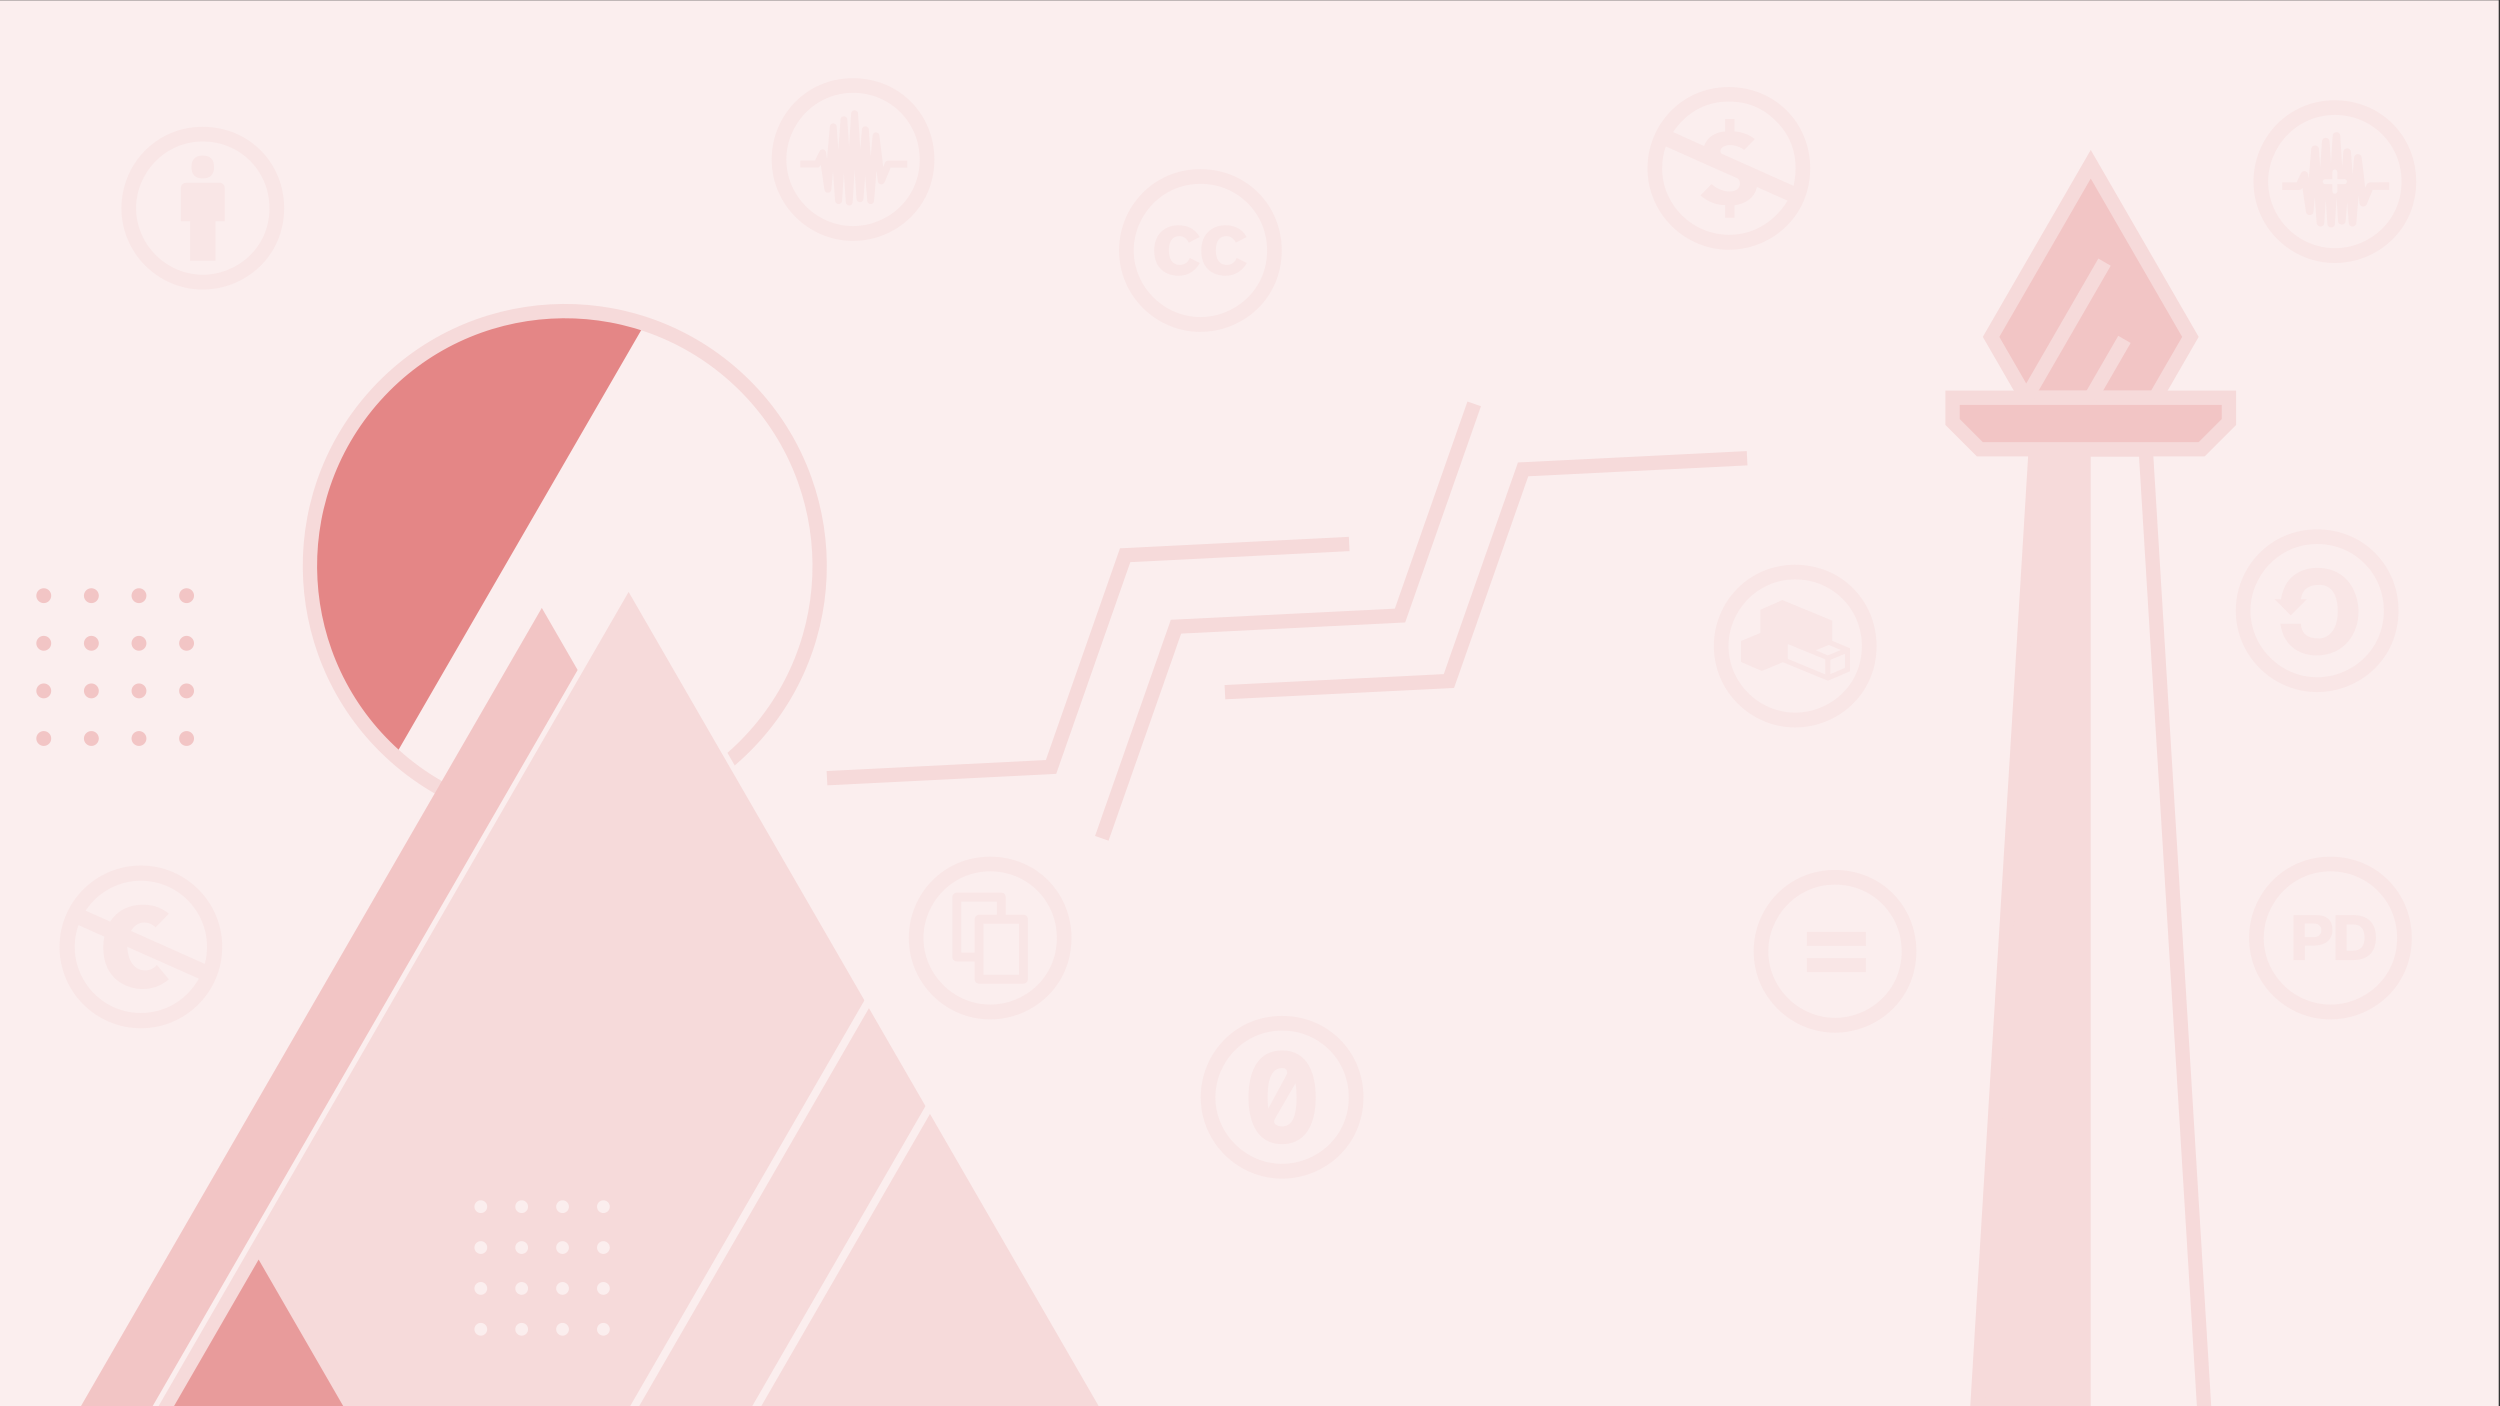 <?xml version="1.0" encoding="UTF-8" standalone="no"?>
<!-- Created with Inkscape (http://www.inkscape.org/) -->

<svg
   version="1.1"
   id="svg2"
   width="1920"
   height="1080"
   viewBox="0 0 1920 1080"
   sodipodi:docname="index-bg.svg"
   inkscape:version="1.2.1 (9c6d41e410, 2022-07-14)"
   xml:space="preserve"
   xmlns:inkscape="http://www.inkscape.org/namespaces/inkscape"
   xmlns:sodipodi="http://sodipodi.sourceforge.net/DTD/sodipodi-0.dtd"
   xmlns="http://www.w3.org/2000/svg"
   xmlns:svg="http://www.w3.org/2000/svg"><rect x="0" y="0" width="1920" height="1080" fill="#333333" stroke="none"/><defs
     id="defs6" /><sodipodi:namedview
     id="namedview4"
     pagecolor="#ffffff"
     bordercolor="#666666"
     borderopacity="1.0"
     inkscape:showpageshadow="2"
     inkscape:pageopacity="0.0"
     inkscape:pagecheckerboard="0"
     inkscape:deskcolor="#d1d1d1"
     showgrid="false"
     inkscape:zoom="0.41619349"
     inkscape:cx="778.48406"
     inkscape:cy="589.86987"
     inkscape:window-width="1920"
     inkscape:window-height="1040"
     inkscape:window-x="0"
     inkscape:window-y="0"
     inkscape:window-maximized="1"
     inkscape:current-layer="g12"
     showguides="false"><inkscape:page
       x="0"
       y="0"
       id="page8"
       width="1920"
       height="1080" /><sodipodi:guide
       position="1685.089,821.329"
       orientation="0,-1"
       id="guide90857"
       inkscape:locked="false" /><sodipodi:guide
       position="1688.553,878.546"
       orientation="0,-1"
       id="guide90859"
       inkscape:locked="false" /></sodipodi:namedview><g
     id="g10"
     inkscape:groupmode="layer"
     inkscape:label="Page 1"
     transform="matrix(1.333,0,0,-1.333,-2072.34,905.147)"><g
       id="g12"
       transform="scale(0.1)"><rect
         style="fill:#7f1d1d;fill-opacity:1;stroke:#ffffff;stroke-width:2.994;stroke-linecap:round;stroke-linejoin:round;stroke-opacity:1;paint-order:stroke fill markers;stop-color:#000000"
         id="rect234-9-1-3-1"
         width="532.392"
         height="532.392"
         x="11500.103"
         y="-2231.898"
         transform="scale(1,-1)" /><rect
         style="fill:#aa2727;fill-opacity:1;stroke:#ffffff;stroke-width:2.994;stroke-linecap:round;stroke-linejoin:round;stroke-opacity:1;paint-order:stroke fill markers;stop-color:#000000"
         id="rect234-9-1-3-1-2"
         width="532.392"
         height="532.392"
         x="11500.103"
         y="-2767.283"
         transform="scale(1,-1)" /><rect
         style="fill:#d03434;fill-opacity:1;stroke:#ffffff;stroke-width:2.994;stroke-linecap:round;stroke-linejoin:round;stroke-opacity:1;paint-order:stroke fill markers;stop-color:#000000"
         id="rect234-9-1-3-1-2-7"
         width="532.392"
         height="532.392"
         x="11497.108"
         y="-3304.165"
         transform="scale(1,-1)" /><rect
         style="fill:#da5d5d;fill-opacity:1;stroke:#ffffff;stroke-width:2.994;stroke-linecap:round;stroke-linejoin:round;stroke-opacity:1;paint-order:stroke fill markers;stop-color:#000000"
         id="rect234-9-1-3-1-2-0"
         width="532.392"
         height="532.392"
         x="11497.108"
         y="-3839.55"
         transform="scale(1,-1)" /><rect
         style="fill:#e48686;fill-opacity:1;stroke:#ffffff;stroke-width:2.994;stroke-linecap:round;stroke-linejoin:round;stroke-opacity:1;paint-order:stroke fill markers;stop-color:#000000"
         id="rect234-9-1-3-1-2-9"
         width="532.392"
         height="532.392"
         x="11497.108"
         y="-4374.935"
         transform="scale(1,-1)" /><rect
         style="fill:#edb0b0;fill-opacity:1;stroke:#ffffff;stroke-width:2.994;stroke-linecap:round;stroke-linejoin:round;stroke-opacity:1;paint-order:stroke fill markers;stop-color:#000000"
         id="rect234-9-1-3-1-2-3"
         width="532.392"
         height="532.392"
         x="11497.108"
         y="-4907.33"
         transform="scale(1,-1)" /><rect
         style="fill:#f6dada;fill-opacity:1;stroke:#ffffff;stroke-width:2.994;stroke-linecap:round;stroke-linejoin:round;stroke-opacity:1;paint-order:stroke fill markers;stop-color:#000000"
         id="rect234-9-1-3-1-2-6"
         width="532.392"
         height="532.392"
         x="11497.108"
         y="-5442.715"
         transform="scale(1,-1)" /><rect
         style="fill:#962222;fill-opacity:1;stroke:#ffffff;stroke-width:2.994;stroke-linecap:round;stroke-linejoin:round;stroke-opacity:1;paint-order:stroke fill markers;stop-color:#000000"
         id="rect234-9-1-0-6"
         width="532.392"
         height="532.392"
         x="10429.331"
         y="-2233.394"
         transform="scale(1,-1)" /><rect
         style="fill:#e89b9b;fill-opacity:1;stroke:#ffffff;stroke-width:2.994;stroke-linecap:round;stroke-linejoin:round;stroke-opacity:1;paint-order:stroke fill markers;stop-color:#000000"
         id="rect234-9-1-0-3-7"
         width="532.392"
         height="532.392"
         x="10429.331"
         y="-4371.943"
         transform="scale(1,-1)" /><rect
         style="fill:#f2c5c5;fill-opacity:1;stroke:#ffffff;stroke-width:2.994;stroke-linecap:round;stroke-linejoin:round;stroke-opacity:1;paint-order:stroke fill markers;stop-color:#000000"
         id="rect234-9-1-0-3-6-5"
         width="532.392"
         height="532.392"
         x="10429.331"
         y="-4907.33"
         transform="scale(1,-1)" /><rect
         style="fill:#fbeeee;fill-opacity:1;stroke:#ffffff;stroke-width:2.994;stroke-linecap:round;stroke-linejoin:round;stroke-opacity:1;paint-order:stroke fill markers;stop-color:#000000"
         id="rect234-9-1-0-3-6-0-3"
         width="532.392"
         height="532.392"
         x="10429.331"
         y="-5442.715"
         transform="scale(1,-1)" /><rect
         style="fill:#1a0505;fill-opacity:1;stroke:#ffffff;stroke-width:2.994;stroke-linecap:round;stroke-linejoin:round;stroke-opacity:1;paint-order:stroke fill markers;stop-color:#000000"
         id="rect234-9-2-5"
         width="532.392"
         height="532.392"
         x="10429.331"
         y="-779.643"
         transform="scale(1,-1)" /><rect
         style="fill:#d54949;fill-opacity:1;stroke:#ffffff;stroke-width:2.994;stroke-linecap:round;stroke-linejoin:round;stroke-opacity:1;paint-order:stroke fill markers;stop-color:#000000"
         id="rect234-9-1-6-6"
         width="532.392"
         height="532.392"
         x="10429.331"
         y="-3304.165"
         transform="scale(1,-1)" /><rect
         style="fill:#df7272;fill-opacity:1;stroke:#ffffff;stroke-width:2.994;stroke-linecap:round;stroke-linejoin:round;stroke-opacity:1;paint-order:stroke fill markers;stop-color:#000000"
         id="rect234-9-1-0-2-2"
         width="532.392"
         height="532.392"
         x="10429.331"
         y="-3836.557"
         transform="scale(1,-1)" /><rect
         style="fill:#bf2b2b;fill-opacity:1;stroke:#ffffff;stroke-width:2.994;stroke-linecap:round;stroke-linejoin:round;stroke-opacity:1;paint-order:stroke fill markers;stop-color:#000000"
         id="rect234-9-2-6-9"
         width="532.392"
         height="532.392"
         x="10429.331"
         y="-2768.779"
         transform="scale(1,-1)" /><g
         id="g23297"
         transform="matrix(10,0,0,10,-16443.356,-107.142)"><path
           style="fill:#972222;fill-opacity:1;stroke:none;stroke-width:0.75px;stroke-linecap:butt;stroke-linejoin:miter;stroke-opacity:1"
           d="m 1901.039,-212.378 6.039,-6.039 -44.85,-12.018 -3.829,6.631 42.64,11.425"
           id="path15477" /><path
           style="fill:#d03434;fill-opacity:1;stroke:#fbeeee;stroke-width:0.75px;stroke-linecap:butt;stroke-linejoin:miter;stroke-opacity:1"
           d="m 1792.05,-107.643 h -20.374 l -5.551,9.615 15.739,27.26 15.739,-27.26 z"
           id="path12473" /><path
           id="path2532-3"
           style="fill:#962222;fill-opacity:1;stroke:#962222;stroke-width:0.75px;stroke-linecap:butt;stroke-linejoin:miter;stroke-opacity:1"
           d="m 1717.588,-191.495 -49.203,-49.204 26.073,-45.161 13.182,-0.019 -6.668,11.717 h 154.333 v 45.765 z" /><path
           style="fill:#7f1d1d;fill-opacity:1;stroke:none;stroke-width:0.75px;stroke-linecap:butt;stroke-linejoin:miter;stroke-opacity:1"
           d="m 1700.972,-273.787 -19.087,33.089 49.203,49.203 137.718,-36.901 v -45.39 z"
           id="path3727"
           sodipodi:nodetypes="cccccc" /><path
           style="fill:#bf2b2b;fill-opacity:1;stroke:none;stroke-width:0.793;stroke-linecap:round;stroke-linejoin:round;paint-order:stroke fill markers;stop-color:#000000"
           id="path727"
           transform="matrix(0.707,0.707,0.707,-0.707,0,0)"
           sodipodi:type="arc"
           sodipodi:cx="1019.1465"
           sodipodi:cy="1359.3772"
           sodipodi:rx="34.826256"
           sodipodi:ry="34.826256"
           sodipodi:start="0"
           sodipodi:end="1.8288681"
           sodipodi:arc-type="slice"
           d="m 1053.973,1359.377 a 34.826,34.826 0 0 1 -13.574,27.59 34.826,34.826 0 0 1 -30.141,6.083 l 8.888,-33.673 z" /><path
           style="fill:none;stroke:#fbeeee;stroke-width:0.75px;stroke-linecap:butt;stroke-linejoin:miter;stroke-opacity:1"
           d="m 1868.805,-228.397 -137.718,36.901 -49.203,-49.203 26.074,-45.161 h 98.565"
           id="path1360-6" /><path
           style="fill:#972222;fill-opacity:1;stroke:none;stroke-width:0.75px;stroke-linecap:butt;stroke-linejoin:miter;stroke-opacity:1"
           d="m 1880.477,-273.787 -68.551,118.733 -68.551,-118.733 h 137.101"
           id="path1935" /><path
           style="fill:#aa2727;fill-opacity:1;stroke:#fbeeee;stroke-width:0.75px;stroke-linecap:butt;stroke-linejoin:miter;stroke-opacity:1"
           d="m 1895.011,-273.787 -70.338,121.83 -70.338,-121.83"
           id="path11094" /><path
           style="fill:#d03434;fill-opacity:1;stroke:none;stroke-width:0.75px;stroke-linecap:butt;stroke-linejoin:miter;stroke-opacity:1"
           d="m 1790.55,-115.779 h -8.687 v -158.008 h 18.313 z"
           id="path13394" /><path
           style="fill:#aa2727;fill-opacity:1;stroke:none;stroke-width:0.75px;stroke-linecap:butt;stroke-linejoin:miter;stroke-opacity:1"
           d="m 1773.176,-115.779 h 8.687 v -158.008 h -18.313 l 9.626,158.008"
           id="path13329" /><path
           style="fill:#d03030;fill-opacity:0;stroke:#fbeeee;stroke-width:0.75px;stroke-linecap:butt;stroke-linejoin:miter;stroke-opacity:1"
           d="m 1763.55,-273.787 h 36.626 l -9.626,158.008 h -17.374 z"
           id="path4932-7"
           sodipodi:nodetypes="ccccc" /><path
           style="fill:#962222;fill-opacity:1;stroke:none;stroke-width:0.75px;stroke-linecap:butt;stroke-linejoin:miter;stroke-opacity:1"
           d="m 1894.548,-273.787 -14.534,25.173 -14.534,-25.173 h 29.068"
           id="path1925" /><path
           style="fill:#aa2727;fill-opacity:1;stroke:#fbeeee;stroke-width:0.75px;stroke-linecap:square;stroke-linejoin:bevel;stroke-opacity:1"
           d="m 1760.043,-107.64 h 43.64 v -3.827 l -4.306,-4.306 h -35.028 l -4.306,4.306 v 3.827"
           id="path5333" /><path
           style="fill:none;stroke:#fbeeee;stroke-width:0.75px;stroke-linecap:butt;stroke-linejoin:miter;stroke-opacity:1"
           d="M 1781.863,-116.069 V -273.787"
           id="path11114"
           sodipodi:nodetypes="cc" /><path
           style="fill:none;stroke:#fbeeee;stroke-width:0.75px;stroke-linecap:butt;stroke-linejoin:miter;stroke-opacity:1"
           d="m 1868.805,-228.397 -26.206,-45.39"
           id="path1929" /><path
           style="fill:none;stroke:#fbeeee;stroke-width:0.75px;stroke-linecap:butt;stroke-linejoin:miter;stroke-opacity:1"
           d="m 1700.972,-273.787 h 220.426"
           id="path11092"
           sodipodi:nodetypes="cc" /><path
           style="fill:none;stroke:#fbeeee;stroke-width:0.75px;stroke-linecap:butt;stroke-linejoin:miter;stroke-opacity:1"
           d="m 1859.842,-212.872 -35.169,-60.915"
           id="path1933" /><path
           style="fill:#bf2b2b;fill-opacity:1;stroke:none;stroke-width:0.75;stroke-linecap:square;stroke-linejoin:bevel;stroke-dasharray:none;stroke-opacity:1;paint-order:stroke fill markers;stop-color:#000000"
           id="circle22621"
           transform="matrix(0.837,-0.548,-0.548,-0.837,0,0)"
           sodipodi:type="arc"
           sodipodi:cx="1736.3502"
           sodipodi:cy="-865.70148"
           sodipodi:rx="18.331038"
           sodipodi:ry="18.331038"
           sodipodi:start="0.41026104"
           sodipodi:end="3.1415927"
           sodipodi:open="true"
           sodipodi:arc-type="arc"
           d="m 1753.16,-858.39 a 18.331,18.331 0 0 1 -20.544,10.635 18.331,18.331 0 0 1 -14.597,-17.947" /><path
           style="fill:none;stroke:#fbeeee;stroke-width:0.75;stroke-linecap:butt;stroke-linejoin:miter;stroke-dasharray:none;stroke-opacity:1"
           d="m 1868.805,-228.397 42.64,11.425 64.538,-64.538"
           id="path2137" /><path
           style="fill:none;stroke:#d03030;stroke-width:0.75px;stroke-linecap:butt;stroke-linejoin:miter;stroke-opacity:1"
           d="m 1721.512,-214.261 5.016,5.016 5.016,-5.016 5.016,5.016 5.016,-5.016 5.016,5.016 5.016,-5.016 5.016,5.016"
           id="path6676-5" /><path
           style="fill:none;stroke:#d03030;stroke-width:0.75px;stroke-linecap:butt;stroke-linejoin:miter;stroke-opacity:1"
           d="m 1721.512,-219.954 5.016,5.016 5.016,-5.016 5.016,5.016 5.016,-5.016 5.016,5.016 5.016,-5.016 5.016,5.016 5.423,-5.423"
           id="path7088-3" /><g
           id="g19768"
           transform="translate(-71.998,-10.862)"><circle
             style="fill:#fbeeee;fill-opacity:1;stroke:none;stroke-width:0.208;stroke-linecap:round;stroke-linejoin:round;stroke-opacity:1;paint-order:stroke fill markers;stop-color:#000000"
             id="circle8284"
             transform="scale(1,-1)"
             cx="1877.925"
             cy="228.987"
             r="0.938" /><circle
             style="fill:#fbeeee;fill-opacity:1;stroke:none;stroke-width:0.208;stroke-linecap:round;stroke-linejoin:round;stroke-opacity:1;paint-order:stroke fill markers;stop-color:#000000"
             id="circle9056"
             transform="scale(1,-1)"
             cx="1883.925"
             cy="228.987"
             r="0.938" /><circle
             style="fill:#fbeeee;fill-opacity:1;stroke:none;stroke-width:0.208;stroke-linecap:round;stroke-linejoin:round;stroke-opacity:1;paint-order:stroke fill markers;stop-color:#000000"
             id="circle9058"
             transform="scale(1,-1)"
             cx="1889.925"
             cy="228.987"
             r="0.938" /><circle
             style="fill:#fbeeee;fill-opacity:1;stroke:none;stroke-width:0.208;stroke-linecap:round;stroke-linejoin:round;stroke-opacity:1;paint-order:stroke fill markers;stop-color:#000000"
             id="circle9060"
             transform="scale(1,-1)"
             cx="1895.925"
             cy="228.987"
             r="0.938" /><circle
             style="fill:#fbeeee;fill-opacity:1;stroke:none;stroke-width:0.208;stroke-linecap:round;stroke-linejoin:round;stroke-opacity:1;paint-order:stroke fill markers;stop-color:#000000"
             id="circle9062"
             transform="scale(1,-1)"
             cx="1895.925"
             cy="234.987"
             r="0.938" /><circle
             style="fill:#fbeeee;fill-opacity:1;stroke:none;stroke-width:0.208;stroke-linecap:round;stroke-linejoin:round;stroke-opacity:1;paint-order:stroke fill markers;stop-color:#000000"
             id="circle9064"
             transform="scale(1,-1)"
             cx="1889.925"
             cy="234.987"
             r="0.938" /><circle
             style="fill:#fbeeee;fill-opacity:1;stroke:none;stroke-width:0.208;stroke-linecap:round;stroke-linejoin:round;stroke-opacity:1;paint-order:stroke fill markers;stop-color:#000000"
             id="circle9066"
             transform="scale(1,-1)"
             cx="1883.925"
             cy="234.987"
             r="0.938" /><circle
             style="fill:#fbeeee;fill-opacity:1;stroke:none;stroke-width:0.208;stroke-linecap:round;stroke-linejoin:round;stroke-opacity:1;paint-order:stroke fill markers;stop-color:#000000"
             id="circle9068"
             transform="scale(1,-1)"
             cx="1877.925"
             cy="234.987"
             r="0.938" /><circle
             style="fill:#fbeeee;fill-opacity:1;stroke:none;stroke-width:0.208;stroke-linecap:round;stroke-linejoin:round;stroke-opacity:1;paint-order:stroke fill markers;stop-color:#000000"
             id="circle9070"
             transform="scale(1,-1)"
             cx="1877.925"
             cy="240.987"
             r="0.938" /><circle
             style="fill:#fbeeee;fill-opacity:1;stroke:none;stroke-width:0.208;stroke-linecap:round;stroke-linejoin:round;stroke-opacity:1;paint-order:stroke fill markers;stop-color:#000000"
             id="circle9072"
             transform="scale(1,-1)"
             cx="1883.925"
             cy="240.987"
             r="0.938" /><circle
             style="fill:#fbeeee;fill-opacity:1;stroke:none;stroke-width:0.208;stroke-linecap:round;stroke-linejoin:round;stroke-opacity:1;paint-order:stroke fill markers;stop-color:#000000"
             id="circle9074"
             transform="scale(1,-1)"
             cx="1889.925"
             cy="240.987"
             r="0.938" /><circle
             style="fill:#fbeeee;fill-opacity:1;stroke:none;stroke-width:0.208;stroke-linecap:round;stroke-linejoin:round;stroke-opacity:1;paint-order:stroke fill markers;stop-color:#000000"
             id="circle9076"
             transform="scale(1,-1)"
             cx="1895.925"
             cy="240.987"
             r="0.938" /><circle
             style="fill:#fbeeee;fill-opacity:1;stroke:none;stroke-width:0.208;stroke-linecap:round;stroke-linejoin:round;stroke-opacity:1;paint-order:stroke fill markers;stop-color:#000000"
             id="circle9078"
             transform="scale(1,-1)"
             cx="1895.925"
             cy="246.987"
             r="0.938" /><circle
             style="fill:#fbeeee;fill-opacity:1;stroke:none;stroke-width:0.208;stroke-linecap:round;stroke-linejoin:round;stroke-opacity:1;paint-order:stroke fill markers;stop-color:#000000"
             id="circle9080"
             transform="scale(1,-1)"
             cx="1889.925"
             cy="246.987"
             r="0.938" /><circle
             style="fill:#fbeeee;fill-opacity:1;stroke:none;stroke-width:0.208;stroke-linecap:round;stroke-linejoin:round;stroke-opacity:1;paint-order:stroke fill markers;stop-color:#000000"
             id="circle9082"
             transform="scale(1,-1)"
             cx="1883.925"
             cy="246.987"
             r="0.938" /><circle
             style="fill:#fbeeee;fill-opacity:1;stroke:none;stroke-width:0.208;stroke-linecap:round;stroke-linejoin:round;stroke-opacity:1;paint-order:stroke fill markers;stop-color:#000000"
             id="circle9084"
             transform="scale(1,-1)"
             cx="1877.925"
             cy="246.987"
             r="0.938" /></g><g
           id="g19750"
           transform="translate(0,-3.145)"
           style="fill:#bf2b2b;fill-opacity:1"><circle
             style="fill:#bf2b2b;fill-opacity:1;stroke:none;stroke-width:0.208;stroke-linecap:round;stroke-linejoin:round;stroke-opacity:1;paint-order:stroke fill markers;stop-color:#000000"
             id="circle9086"
             transform="scale(1,-1)"
             cx="1932.644"
             cy="252.08"
             r="0.938" /><circle
             style="fill:#bf2b2b;fill-opacity:1;stroke:none;stroke-width:0.208;stroke-linecap:round;stroke-linejoin:round;stroke-opacity:1;paint-order:stroke fill markers;stop-color:#000000"
             id="circle9088"
             transform="scale(1,-1)"
             cx="1938.644"
             cy="252.08"
             r="0.938" /><circle
             style="fill:#bf2b2b;fill-opacity:1;stroke:none;stroke-width:0.208;stroke-linecap:round;stroke-linejoin:round;stroke-opacity:1;paint-order:stroke fill markers;stop-color:#000000"
             id="circle9096"
             transform="scale(1,-1)"
             cx="1950.644"
             cy="264.08"
             r="0.938" /><circle
             style="fill:#bf2b2b;fill-opacity:1;stroke:none;stroke-width:0.208;stroke-linecap:round;stroke-linejoin:round;stroke-opacity:1;paint-order:stroke fill markers;stop-color:#000000"
             id="circle9098"
             transform="scale(1,-1)"
             cx="1944.644"
             cy="264.08"
             r="0.938" /><circle
             style="fill:#bf2b2b;fill-opacity:1;stroke:none;stroke-width:0.208;stroke-linecap:round;stroke-linejoin:round;stroke-opacity:1;paint-order:stroke fill markers;stop-color:#000000"
             id="circle9100"
             transform="scale(1,-1)"
             cx="1944.644"
             cy="258.08"
             r="0.938" /><circle
             style="fill:#bf2b2b;fill-opacity:1;stroke:none;stroke-width:0.208;stroke-linecap:round;stroke-linejoin:round;stroke-opacity:1;paint-order:stroke fill markers;stop-color:#000000"
             id="circle9102"
             transform="scale(1,-1)"
             cx="1938.644"
             cy="258.08"
             r="0.938" /><circle
             style="fill:#bf2b2b;fill-opacity:1;stroke:none;stroke-width:0.208;stroke-linecap:round;stroke-linejoin:round;stroke-opacity:1;paint-order:stroke fill markers;stop-color:#000000"
             id="circle9104"
             transform="scale(1,-1)"
             cx="1932.644"
             cy="258.08"
             r="0.938" /><circle
             style="fill:#bf2b2b;fill-opacity:1;stroke:none;stroke-width:0.208;stroke-linecap:round;stroke-linejoin:round;stroke-opacity:1;paint-order:stroke fill markers;stop-color:#000000"
             id="circle9106"
             transform="scale(1,-1)"
             cx="1932.644"
             cy="264.08"
             r="0.938" /><circle
             style="fill:#bf2b2b;fill-opacity:1;stroke:none;stroke-width:0.208;stroke-linecap:round;stroke-linejoin:round;stroke-opacity:1;paint-order:stroke fill markers;stop-color:#000000"
             id="circle9108"
             transform="scale(1,-1)"
             cx="1938.644"
             cy="264.08"
             r="0.938" /><circle
             style="fill:#bf2b2b;fill-opacity:1;stroke:none;stroke-width:0.208;stroke-linecap:round;stroke-linejoin:round;stroke-opacity:1;paint-order:stroke fill markers;stop-color:#000000"
             id="circle9110"
             transform="scale(1,-1)"
             cx="1938.644"
             cy="270.08"
             r="0.938" /><circle
             style="fill:#bf2b2b;fill-opacity:1;stroke:none;stroke-width:0.208;stroke-linecap:round;stroke-linejoin:round;stroke-opacity:1;paint-order:stroke fill markers;stop-color:#000000"
             id="circle9112"
             transform="scale(1,-1)"
             cx="1932.644"
             cy="270.08"
             r="0.938" /><circle
             style="fill:#bf2b2b;fill-opacity:1;stroke:none;stroke-width:0.208;stroke-linecap:round;stroke-linejoin:round;stroke-opacity:1;paint-order:stroke fill markers;stop-color:#000000"
             id="circle9114"
             transform="scale(1,-1)"
             cx="1944.644"
             cy="270.08"
             r="0.938" /><circle
             style="fill:#bf2b2b;fill-opacity:1;stroke:none;stroke-width:0.208;stroke-linecap:round;stroke-linejoin:round;stroke-opacity:1;paint-order:stroke fill markers;stop-color:#000000"
             id="circle9116"
             transform="scale(1,-1)"
             cx="1950.644"
             cy="270.08"
             r="0.938" /></g><path
           style="fill:none;stroke:#fbeeee;stroke-width:0.75px;stroke-linecap:butt;stroke-linejoin:miter;stroke-opacity:1"
           d="m 1771.676,-107.643 15.739,27.26"
           id="path12897" /><path
           style="fill:none;stroke:#fbeeee;stroke-width:0.75px;stroke-linecap:butt;stroke-linejoin:miter;stroke-opacity:1"
           d="m 1781.863,-107.64 10.644,18.436"
           id="path12901" /><path
           style="fill:none;stroke:#fbeeee;stroke-width:0.75px;stroke-linecap:butt;stroke-linejoin:miter;stroke-opacity:1"
           d="m 1866.733,-178.795 27.326,18.375 27.326,-18.375 27.326,18.375"
           id="path17871" /><path
           style="fill:none;stroke:#fbeeee;stroke-width:0.75px;stroke-linecap:butt;stroke-linejoin:miter;stroke-opacity:1"
           d="m 1894.059,-172.42 27.326,-18.375 27.326,18.375 27.326,-18.375"
           id="path17873" /><g
           id="g17866"
           transform="matrix(1,0,0,-1,-5.317,-328.574)"
           style="stroke:#fbeeee;stroke-opacity:1"><path
             style="fill:none;stroke:#fbeeee;stroke-width:0.75px;stroke-linecap:butt;stroke-linejoin:miter;stroke-opacity:1"
             d="m 1844.723,-180.154 27.326,18.375 27.326,-18.375 27.326,18.375"
             id="path16949"
             sodipodi:nodetypes="cccc" /><g
             id="g16961"
             transform="translate(-22.5,15)"
             style="stroke:#fbeeee;stroke-opacity:1" /><g
             id="g16970"
             transform="translate(-22.5,22.5)"
             style="stroke:#fbeeee;stroke-opacity:1" /></g><circle
           style="fill:none;fill-opacity:1;stroke:#ffffff;stroke-width:0.75;stroke-linecap:square;stroke-linejoin:bevel;stroke-dasharray:none;stroke-opacity:1;paint-order:stroke fill markers;stop-color:#000000"
           id="path22727"
           transform="matrix(0.837,-0.548,-0.548,-0.837,0,0)"
           cx="1736.35"
           cy="-865.701"
           r="18.331" /></g><rect
         style="fill:#fbeeee;fill-opacity:1;stroke-width:24.897;stroke-linecap:round;paint-order:stroke fill markers;stop-color:#000000"
         id="rect11258"
         width="14400"
         height="8100"
         x="15542.549"
         y="-6788.599"
         transform="scale(1,-1)" /><g
         id="g23297-7"
         transform="matrix(10,0,0,10,-6986.337,-3759.34)"><g
           id="g22969"
           transform="matrix(3.885,0,0,-3.885,-5203.04,34.894)"><g
             id="g22989"
             transform="matrix(2.061,0,0,2.061,-1968.718,288.415)"><g
               id="g27978"
               transform="rotate(-14.992,1928.611,-224.346)"><path
                 style="fill:#e48686;fill-opacity:1;stroke:none;stroke-width:0.75;stroke-linecap:square;stroke-linejoin:bevel;stroke-dasharray:none;stroke-opacity:1;paint-order:stroke fill markers;stop-color:#000000"
                 id="circle22621-5"
                 transform="matrix(0.837,-0.548,-0.548,-0.837,0,0)"
                 sodipodi:type="arc"
                 sodipodi:cx="1736.3502"
                 sodipodi:cy="-865.70148"
                 sodipodi:rx="18.331038"
                 sodipodi:ry="18.331038"
                 sodipodi:start="0.41026104"
                 sodipodi:end="3.1415927"
                 sodipodi:open="true"
                 sodipodi:arc-type="arc"
                 d="m 1753.16,-858.39 a 18.331,18.331 0 0 1 -20.544,10.635 18.331,18.331 0 0 1 -14.597,-17.947" /><circle
                 style="fill:none;fill-opacity:1;stroke:#f6dada;stroke-width:1.03;stroke-linecap:square;stroke-linejoin:bevel;stroke-dasharray:none;stroke-opacity:1;paint-order:stroke fill markers;stop-color:#000000"
                 id="path22727-8"
                 transform="matrix(0.837,-0.548,-0.548,-0.837,0,0)"
                 cx="1736.35"
                 cy="-865.701"
                 r="18.331" /></g></g><g
             id="g22989-8"
             transform="matrix(2.061,0,0,2.061,-1812.686,119.14)"><path
               style="fill:#972222;fill-opacity:1;stroke:none;stroke-width:0.75px;stroke-linecap:butt;stroke-linejoin:miter;stroke-opacity:1"
               d="m 1901.039,-212.378 6.039,-6.039 -44.85,-12.018 -3.829,6.631 42.64,11.425"
               id="path15477-7-3" /><path
               style="fill:#bf2b2b;fill-opacity:1;stroke:none;stroke-width:0.75;stroke-linecap:square;stroke-linejoin:bevel;stroke-dasharray:none;stroke-opacity:1;paint-order:stroke fill markers;stop-color:#000000"
               id="circle22621-5-1"
               transform="matrix(0.837,-0.548,-0.548,-0.837,0,0)"
               sodipodi:type="arc"
               sodipodi:cx="1736.3502"
               sodipodi:cy="-865.70148"
               sodipodi:rx="18.331038"
               sodipodi:ry="18.331038"
               sodipodi:start="0.41026104"
               sodipodi:end="3.1415927"
               sodipodi:open="true"
               sodipodi:arc-type="arc"
               d="m 1753.16,-858.39 a 18.331,18.331 0 0 1 -20.544,10.635 18.331,18.331 0 0 1 -14.597,-17.947" /><path
               style="fill:none;stroke:#fbeeee;stroke-width:0.75;stroke-linecap:butt;stroke-linejoin:miter;stroke-dasharray:none;stroke-opacity:1"
               d="m 1868.805,-228.397 42.64,11.425 64.538,-64.538"
               id="path2137-0-8" /><g
               id="g19750-4-9"
               transform="translate(0,-3.145)"
               style="fill:#bf2b2b;fill-opacity:1"><circle
                 style="fill:#bf2b2b;fill-opacity:1;stroke:none;stroke-width:0.208;stroke-linecap:round;stroke-linejoin:round;stroke-opacity:1;paint-order:stroke fill markers;stop-color:#000000"
                 id="circle9086-7-6"
                 transform="scale(1,-1)"
                 cx="1932.644"
                 cy="252.08"
                 r="0.938" /><circle
                 style="fill:#bf2b2b;fill-opacity:1;stroke:none;stroke-width:0.208;stroke-linecap:round;stroke-linejoin:round;stroke-opacity:1;paint-order:stroke fill markers;stop-color:#000000"
                 id="circle9088-6-4"
                 transform="scale(1,-1)"
                 cx="1938.644"
                 cy="252.08"
                 r="0.938" /><circle
                 style="fill:#bf2b2b;fill-opacity:1;stroke:none;stroke-width:0.208;stroke-linecap:round;stroke-linejoin:round;stroke-opacity:1;paint-order:stroke fill markers;stop-color:#000000"
                 id="circle9096-3-3"
                 transform="scale(1,-1)"
                 cx="1950.644"
                 cy="264.08"
                 r="0.938" /><circle
                 style="fill:#bf2b2b;fill-opacity:1;stroke:none;stroke-width:0.208;stroke-linecap:round;stroke-linejoin:round;stroke-opacity:1;paint-order:stroke fill markers;stop-color:#000000"
                 id="circle9098-1-3"
                 transform="scale(1,-1)"
                 cx="1944.644"
                 cy="264.08"
                 r="0.938" /><circle
                 style="fill:#bf2b2b;fill-opacity:1;stroke:none;stroke-width:0.208;stroke-linecap:round;stroke-linejoin:round;stroke-opacity:1;paint-order:stroke fill markers;stop-color:#000000"
                 id="circle9100-7-3"
                 transform="scale(1,-1)"
                 cx="1944.644"
                 cy="258.08"
                 r="0.938" /><circle
                 style="fill:#bf2b2b;fill-opacity:1;stroke:none;stroke-width:0.208;stroke-linecap:round;stroke-linejoin:round;stroke-opacity:1;paint-order:stroke fill markers;stop-color:#000000"
                 id="circle9102-5-8"
                 transform="scale(1,-1)"
                 cx="1938.644"
                 cy="258.08"
                 r="0.938" /><circle
                 style="fill:#bf2b2b;fill-opacity:1;stroke:none;stroke-width:0.208;stroke-linecap:round;stroke-linejoin:round;stroke-opacity:1;paint-order:stroke fill markers;stop-color:#000000"
                 id="circle9104-9-6"
                 transform="scale(1,-1)"
                 cx="1932.644"
                 cy="258.08"
                 r="0.938" /><circle
                 style="fill:#bf2b2b;fill-opacity:1;stroke:none;stroke-width:0.208;stroke-linecap:round;stroke-linejoin:round;stroke-opacity:1;paint-order:stroke fill markers;stop-color:#000000"
                 id="circle9106-6-0"
                 transform="scale(1,-1)"
                 cx="1932.644"
                 cy="264.08"
                 r="0.938" /><circle
                 style="fill:#bf2b2b;fill-opacity:1;stroke:none;stroke-width:0.208;stroke-linecap:round;stroke-linejoin:round;stroke-opacity:1;paint-order:stroke fill markers;stop-color:#000000"
                 id="circle9108-2-4"
                 transform="scale(1,-1)"
                 cx="1938.644"
                 cy="264.08"
                 r="0.938" /><circle
                 style="fill:#bf2b2b;fill-opacity:1;stroke:none;stroke-width:0.208;stroke-linecap:round;stroke-linejoin:round;stroke-opacity:1;paint-order:stroke fill markers;stop-color:#000000"
                 id="circle9110-1-8"
                 transform="scale(1,-1)"
                 cx="1938.644"
                 cy="270.08"
                 r="0.938" /><circle
                 style="fill:#bf2b2b;fill-opacity:1;stroke:none;stroke-width:0.208;stroke-linecap:round;stroke-linejoin:round;stroke-opacity:1;paint-order:stroke fill markers;stop-color:#000000"
                 id="circle9112-7-8"
                 transform="scale(1,-1)"
                 cx="1932.644"
                 cy="270.08"
                 r="0.938" /><circle
                 style="fill:#bf2b2b;fill-opacity:1;stroke:none;stroke-width:0.208;stroke-linecap:round;stroke-linejoin:round;stroke-opacity:1;paint-order:stroke fill markers;stop-color:#000000"
                 id="circle9114-8-8"
                 transform="scale(1,-1)"
                 cx="1944.644"
                 cy="270.08"
                 r="0.938" /><circle
                 style="fill:#bf2b2b;fill-opacity:1;stroke:none;stroke-width:0.208;stroke-linecap:round;stroke-linejoin:round;stroke-opacity:1;paint-order:stroke fill markers;stop-color:#000000"
                 id="circle9116-5-9"
                 transform="scale(1,-1)"
                 cx="1950.644"
                 cy="270.08"
                 r="0.938" /></g><circle
               style="fill:none;fill-opacity:1;stroke:#ffffff;stroke-width:0.75;stroke-linecap:square;stroke-linejoin:bevel;stroke-dasharray:none;stroke-opacity:1;paint-order:stroke fill markers;stop-color:#000000"
               id="path22727-8-7"
               transform="matrix(0.837,-0.548,-0.548,-0.837,0,0)"
               cx="1736.35"
               cy="-865.701"
               r="18.331" /></g></g></g><g
         id="g23297-9"
         transform="matrix(14.085,0,0,14.085,-10670.28,-977.166)"><g
           id="g17730"
           transform="matrix(2.786,0,0,2.786,-2965.081,734.786)"><path
             style="fill:#f2c5c5;fill-opacity:1;stroke:none;stroke-width:0.75px;stroke-linecap:butt;stroke-linejoin:miter;stroke-opacity:1"
             d="m 1880.477,-273.787 -68.551,118.733 -68.551,-118.733 h 137.101"
             id="path1935-4" /><path
             style="fill:#f6dada;fill-opacity:1;stroke:#fbeeee;stroke-width:0.75px;stroke-linecap:butt;stroke-linejoin:miter;stroke-opacity:1"
             d="m 1895.011,-273.787 -70.338,121.83 -70.338,-121.83"
             id="path11094-7" /><path
             style="fill:#e89b9b;fill-opacity:1;stroke:none;stroke-width:0.75px;stroke-linecap:butt;stroke-linejoin:miter;stroke-opacity:1"
             d="m 1784.883,-275.9 -14.534,25.173 -14.534,-25.173 h 29.068"
             id="path1925-0" /><path
             style="fill:none;stroke:#fbeeee;stroke-width:1.147;stroke-linecap:butt;stroke-linejoin:miter;stroke-dasharray:none;stroke-opacity:1"
             d="m 1868.805,-228.397 -26.206,-45.39"
             id="path1929-6" /><path
             style="fill:none;stroke:#fbeeee;stroke-width:1.147;stroke-linecap:butt;stroke-linejoin:miter;stroke-dasharray:none;stroke-opacity:1"
             d="m 1859.842,-212.872 -35.169,-60.915"
             id="path1933-8" /><g
             id="g19768-9"
             transform="matrix(1.165,0,0,1.165,-448.98,113.512)"
             style="fill:#f2c5c5;fill-opacity:1"><circle
               style="fill:#f2c5c5;fill-opacity:1;stroke:none;stroke-width:0.208;stroke-linecap:round;stroke-linejoin:round;stroke-opacity:1;paint-order:stroke fill markers;stop-color:#000000"
               id="circle8284-2"
               transform="scale(1,-1)"
               cx="1877.925"
               cy="228.987"
               r="0.938" /><circle
               style="fill:#f2c5c5;fill-opacity:1;stroke:none;stroke-width:0.208;stroke-linecap:round;stroke-linejoin:round;stroke-opacity:1;paint-order:stroke fill markers;stop-color:#000000"
               id="circle9056-0"
               transform="scale(1,-1)"
               cx="1883.925"
               cy="228.987"
               r="0.938" /><circle
               style="fill:#f2c5c5;fill-opacity:1;stroke:none;stroke-width:0.208;stroke-linecap:round;stroke-linejoin:round;stroke-opacity:1;paint-order:stroke fill markers;stop-color:#000000"
               id="circle9058-6"
               transform="scale(1,-1)"
               cx="1889.925"
               cy="228.987"
               r="0.938" /><circle
               style="fill:#f2c5c5;fill-opacity:1;stroke:none;stroke-width:0.208;stroke-linecap:round;stroke-linejoin:round;stroke-opacity:1;paint-order:stroke fill markers;stop-color:#000000"
               id="circle9060-8"
               transform="scale(1,-1)"
               cx="1895.925"
               cy="228.987"
               r="0.938" /><circle
               style="fill:#f2c5c5;fill-opacity:1;stroke:none;stroke-width:0.208;stroke-linecap:round;stroke-linejoin:round;stroke-opacity:1;paint-order:stroke fill markers;stop-color:#000000"
               id="circle9062-9"
               transform="scale(1,-1)"
               cx="1895.925"
               cy="234.987"
               r="0.938" /><circle
               style="fill:#f2c5c5;fill-opacity:1;stroke:none;stroke-width:0.208;stroke-linecap:round;stroke-linejoin:round;stroke-opacity:1;paint-order:stroke fill markers;stop-color:#000000"
               id="circle9064-2"
               transform="scale(1,-1)"
               cx="1889.925"
               cy="234.987"
               r="0.938" /><circle
               style="fill:#f2c5c5;fill-opacity:1;stroke:none;stroke-width:0.208;stroke-linecap:round;stroke-linejoin:round;stroke-opacity:1;paint-order:stroke fill markers;stop-color:#000000"
               id="circle9066-6"
               transform="scale(1,-1)"
               cx="1883.925"
               cy="234.987"
               r="0.938" /><circle
               style="fill:#f2c5c5;fill-opacity:1;stroke:none;stroke-width:0.208;stroke-linecap:round;stroke-linejoin:round;stroke-opacity:1;paint-order:stroke fill markers;stop-color:#000000"
               id="circle9068-6"
               transform="scale(1,-1)"
               cx="1877.925"
               cy="234.987"
               r="0.938" /><circle
               style="fill:#f2c5c5;fill-opacity:1;stroke:none;stroke-width:0.208;stroke-linecap:round;stroke-linejoin:round;stroke-opacity:1;paint-order:stroke fill markers;stop-color:#000000"
               id="circle9070-4"
               transform="scale(1,-1)"
               cx="1877.925"
               cy="240.987"
               r="0.938" /><circle
               style="fill:#f2c5c5;fill-opacity:1;stroke:none;stroke-width:0.208;stroke-linecap:round;stroke-linejoin:round;stroke-opacity:1;paint-order:stroke fill markers;stop-color:#000000"
               id="circle9072-9"
               transform="scale(1,-1)"
               cx="1883.925"
               cy="240.987"
               r="0.938" /><circle
               style="fill:#f2c5c5;fill-opacity:1;stroke:none;stroke-width:0.208;stroke-linecap:round;stroke-linejoin:round;stroke-opacity:1;paint-order:stroke fill markers;stop-color:#000000"
               id="circle9074-5"
               transform="scale(1,-1)"
               cx="1889.925"
               cy="240.987"
               r="0.938" /><circle
               style="fill:#f2c5c5;fill-opacity:1;stroke:none;stroke-width:0.208;stroke-linecap:round;stroke-linejoin:round;stroke-opacity:1;paint-order:stroke fill markers;stop-color:#000000"
               id="circle9076-0"
               transform="scale(1,-1)"
               cx="1895.925"
               cy="240.987"
               r="0.938" /><circle
               style="fill:#f2c5c5;fill-opacity:1;stroke:none;stroke-width:0.208;stroke-linecap:round;stroke-linejoin:round;stroke-opacity:1;paint-order:stroke fill markers;stop-color:#000000"
               id="circle9078-4"
               transform="scale(1,-1)"
               cx="1895.925"
               cy="246.987"
               r="0.938" /><circle
               style="fill:#f2c5c5;fill-opacity:1;stroke:none;stroke-width:0.208;stroke-linecap:round;stroke-linejoin:round;stroke-opacity:1;paint-order:stroke fill markers;stop-color:#000000"
               id="circle9080-8"
               transform="scale(1,-1)"
               cx="1889.925"
               cy="246.987"
               r="0.938" /><circle
               style="fill:#f2c5c5;fill-opacity:1;stroke:none;stroke-width:0.208;stroke-linecap:round;stroke-linejoin:round;stroke-opacity:1;paint-order:stroke fill markers;stop-color:#000000"
               id="circle9082-7"
               transform="scale(1,-1)"
               cx="1883.925"
               cy="246.987"
               r="0.938" /><circle
               style="fill:#f2c5c5;fill-opacity:1;stroke:none;stroke-width:0.208;stroke-linecap:round;stroke-linejoin:round;stroke-opacity:1;paint-order:stroke fill markers;stop-color:#000000"
               id="circle9084-1"
               transform="scale(1,-1)"
               cx="1877.925"
               cy="246.987"
               r="0.938" /></g><g
             id="g19768-9-7"
             transform="translate(-74.954,-13.979)"><circle
               style="fill:#fbeeee;fill-opacity:1;stroke:none;stroke-width:0.208;stroke-linecap:round;stroke-linejoin:round;stroke-opacity:1;paint-order:stroke fill markers;stop-color:#000000"
               id="circle8284-2-6"
               transform="scale(1,-1)"
               cx="1877.925"
               cy="228.987"
               r="0.938" /><circle
               style="fill:#fbeeee;fill-opacity:1;stroke:none;stroke-width:0.208;stroke-linecap:round;stroke-linejoin:round;stroke-opacity:1;paint-order:stroke fill markers;stop-color:#000000"
               id="circle9056-0-4"
               transform="scale(1,-1)"
               cx="1883.925"
               cy="228.987"
               r="0.938" /><circle
               style="fill:#fbeeee;fill-opacity:1;stroke:none;stroke-width:0.208;stroke-linecap:round;stroke-linejoin:round;stroke-opacity:1;paint-order:stroke fill markers;stop-color:#000000"
               id="circle9058-6-3"
               transform="scale(1,-1)"
               cx="1889.925"
               cy="228.987"
               r="0.938" /><circle
               style="fill:#fbeeee;fill-opacity:1;stroke:none;stroke-width:0.208;stroke-linecap:round;stroke-linejoin:round;stroke-opacity:1;paint-order:stroke fill markers;stop-color:#000000"
               id="circle9060-8-0"
               transform="scale(1,-1)"
               cx="1895.925"
               cy="228.987"
               r="0.938" /><circle
               style="fill:#fbeeee;fill-opacity:1;stroke:none;stroke-width:0.208;stroke-linecap:round;stroke-linejoin:round;stroke-opacity:1;paint-order:stroke fill markers;stop-color:#000000"
               id="circle9062-9-3"
               transform="scale(1,-1)"
               cx="1895.925"
               cy="234.987"
               r="0.938" /><circle
               style="fill:#fbeeee;fill-opacity:1;stroke:none;stroke-width:0.208;stroke-linecap:round;stroke-linejoin:round;stroke-opacity:1;paint-order:stroke fill markers;stop-color:#000000"
               id="circle9064-2-0"
               transform="scale(1,-1)"
               cx="1889.925"
               cy="234.987"
               r="0.938" /><circle
               style="fill:#fbeeee;fill-opacity:1;stroke:none;stroke-width:0.208;stroke-linecap:round;stroke-linejoin:round;stroke-opacity:1;paint-order:stroke fill markers;stop-color:#000000"
               id="circle9066-6-9"
               transform="scale(1,-1)"
               cx="1883.925"
               cy="234.987"
               r="0.938" /><circle
               style="fill:#fbeeee;fill-opacity:1;stroke:none;stroke-width:0.208;stroke-linecap:round;stroke-linejoin:round;stroke-opacity:1;paint-order:stroke fill markers;stop-color:#000000"
               id="circle9068-6-2"
               transform="scale(1,-1)"
               cx="1877.925"
               cy="234.987"
               r="0.938" /><circle
               style="fill:#fbeeee;fill-opacity:1;stroke:none;stroke-width:0.208;stroke-linecap:round;stroke-linejoin:round;stroke-opacity:1;paint-order:stroke fill markers;stop-color:#000000"
               id="circle9070-4-5"
               transform="scale(1,-1)"
               cx="1877.925"
               cy="240.987"
               r="0.938" /><circle
               style="fill:#fbeeee;fill-opacity:1;stroke:none;stroke-width:0.208;stroke-linecap:round;stroke-linejoin:round;stroke-opacity:1;paint-order:stroke fill markers;stop-color:#000000"
               id="circle9072-9-4"
               transform="scale(1,-1)"
               cx="1883.925"
               cy="240.987"
               r="0.938" /><circle
               style="fill:#fbeeee;fill-opacity:1;stroke:none;stroke-width:0.208;stroke-linecap:round;stroke-linejoin:round;stroke-opacity:1;paint-order:stroke fill markers;stop-color:#000000"
               id="circle9074-5-0"
               transform="scale(1,-1)"
               cx="1889.925"
               cy="240.987"
               r="0.938" /><circle
               style="fill:#fbeeee;fill-opacity:1;stroke:none;stroke-width:0.208;stroke-linecap:round;stroke-linejoin:round;stroke-opacity:1;paint-order:stroke fill markers;stop-color:#000000"
               id="circle9076-0-5"
               transform="scale(1,-1)"
               cx="1895.925"
               cy="240.987"
               r="0.938" /><circle
               style="fill:#fbeeee;fill-opacity:1;stroke:none;stroke-width:0.208;stroke-linecap:round;stroke-linejoin:round;stroke-opacity:1;paint-order:stroke fill markers;stop-color:#000000"
               id="circle9078-4-9"
               transform="scale(1,-1)"
               cx="1895.925"
               cy="246.987"
               r="0.938" /><circle
               style="fill:#fbeeee;fill-opacity:1;stroke:none;stroke-width:0.208;stroke-linecap:round;stroke-linejoin:round;stroke-opacity:1;paint-order:stroke fill markers;stop-color:#000000"
               id="circle9080-8-4"
               transform="scale(1,-1)"
               cx="1889.925"
               cy="246.987"
               r="0.938" /><circle
               style="fill:#fbeeee;fill-opacity:1;stroke:none;stroke-width:0.208;stroke-linecap:round;stroke-linejoin:round;stroke-opacity:1;paint-order:stroke fill markers;stop-color:#000000"
               id="circle9082-7-6"
               transform="scale(1,-1)"
               cx="1883.925"
               cy="246.987"
               r="0.938" /><circle
               style="fill:#fbeeee;fill-opacity:1;stroke:none;stroke-width:0.208;stroke-linecap:round;stroke-linejoin:round;stroke-opacity:1;paint-order:stroke fill markers;stop-color:#000000"
               id="circle9084-1-9"
               transform="scale(1,-1)"
               cx="1877.925"
               cy="246.987"
               r="0.938" /></g><path
             style="fill:none;stroke:#f6dada;stroke-width:2.102;stroke-linecap:butt;stroke-linejoin:miter;stroke-dasharray:none;stroke-opacity:1"
             d="m 1894.148,-188.886 10.893,31.076 32.889,1.635 10.893,31.076"
             id="path17871-1" /><path
             style="fill:none;stroke:#f6dada;stroke-width:2.102;stroke-linecap:butt;stroke-linejoin:miter;stroke-dasharray:none;stroke-opacity:1"
             d="m 1912.223,-167.423 32.889,1.635 10.893,31.076 32.889,1.635"
             id="path17873-7" /><g
             id="g17866-7"
             transform="matrix(0.801,0.599,0.599,-0.801,484.087,-1429.346)"
             style="stroke:#aa2727;stroke-width:1.147;stroke-dasharray:none;stroke-opacity:1"><path
               style="fill:none;stroke:#f6dada;stroke-width:2.102;stroke-linecap:butt;stroke-linejoin:miter;stroke-dasharray:none;stroke-opacity:1"
               d="m 1844.723,-180.154 27.326,18.375 27.326,-18.375 27.326,18.375"
               id="path16949-1"
               sodipodi:nodetypes="cccc" /><g
               id="g16961-1"
               transform="translate(-22.5,15)"
               style="stroke:#aa2727;stroke-width:1.147;stroke-dasharray:none;stroke-opacity:1" /><g
               id="g16970-5"
               transform="translate(-22.5,22.5)"
               style="stroke:#aa2727;stroke-width:1.147;stroke-dasharray:none;stroke-opacity:1" /></g></g></g><g
         id="g23297-5"
         transform="matrix(25.57,0,0,25.57,-21114.486,7442.508)"
         style="stroke:#f2c5c5;stroke-width:1.76;stroke-dasharray:none;stroke-opacity:1"><g
           id="g11268"
           transform="matrix(1.427,0,0,1.427,-637.885,38.471)"
           style="stroke:#f2c5c5;stroke-width:1.233;stroke-dasharray:none;stroke-opacity:1"><path
             style="fill:#f2c5c5;fill-opacity:1;stroke:#f6dada;stroke-width:2.26;stroke-linecap:butt;stroke-linejoin:miter;stroke-dasharray:none;stroke-opacity:1"
             d="m 1792.05,-107.643 h -20.374 l -5.551,9.615 15.739,27.26 15.739,-27.26 z"
             id="path12473-2" /><path
             style="fill:#f6dada;fill-opacity:1;stroke:none;stroke-width:1.233;stroke-linecap:butt;stroke-linejoin:miter;stroke-dasharray:none;stroke-opacity:1"
             d="m 1773.176,-115.779 h 8.687 v -158.008 h -18.313 l 9.626,158.008"
             id="path13329-6" /><path
             style="fill:#d03030;fill-opacity:0;stroke:#f6dada;stroke-width:2.26;stroke-linecap:butt;stroke-linejoin:miter;stroke-dasharray:none;stroke-opacity:1"
             d="m 1763.55,-273.787 h 36.626 l -9.626,158.008 h -17.374 z"
             id="path4932-7-0"
             sodipodi:nodetypes="ccccc" /><path
             style="fill:#f2c5c5;fill-opacity:1;stroke:#f6dada;stroke-width:2.26;stroke-linecap:square;stroke-linejoin:miter;stroke-dasharray:none;stroke-opacity:1"
             d="m 1760.043,-107.64 h 43.64 v -3.827 l -4.306,-4.306 h -35.028 l -4.306,4.306 v 3.827"
             id="path5333-2" /><path
             style="fill:none;stroke:#f6dada;stroke-width:2.26;stroke-linecap:butt;stroke-linejoin:miter;stroke-dasharray:none;stroke-opacity:1"
             d="m 1771.676,-107.643 12.366,21.419"
             id="path12897-6"
             sodipodi:nodetypes="cc" /><path
             style="fill:none;stroke:#f6dada;stroke-width:2.26;stroke-linecap:butt;stroke-linejoin:miter;stroke-dasharray:none;stroke-opacity:1"
             d="m 1781.863,-107.64 5.322,9.218"
             id="path12901-1"
             sodipodi:nodetypes="cc" /></g></g><path
         d="m 22458.29,5424.817 -62.758,-32.674 c -17.824,37.046 -47.704,37.678 -51.924,37.678 -41.826,0 -62.799,-27.616 -62.799,-82.876 0,-44.529 17.402,-82.819 62.799,-82.819 27.345,0 46.611,13.381 57.801,40.131 l 57.755,-29.264 c -11.688,-21.781 -48.614,-73.671 -123.076,-73.671 -42.728,0 -139.783,19.481 -139.783,145.605 0,110.975 81.277,145.681 137.268,145.681 58.092,0.019 99.59,-22.592 124.717,-67.789 z m 270.398,0 -61.932,-32.674 c -17.978,37.36 -48.666,37.678 -52.743,37.678 -41.878,0 -62.806,-27.616 -62.806,-82.876 0,-44.489 17.442,-82.819 62.806,-82.819 27.305,0 46.547,13.381 57.735,40.131 l 58.585,-29.264 c -3.982,-7.063 -40.452,-73.671 -123.056,-73.671 -42.907,0 -139.783,18.65 -139.783,145.605 0,110.935 81.217,145.681 137.267,145.681 58.073,0.019 99.415,-22.592 123.927,-67.789 z m -267.088,390.895 c -269.949,0 -467.943,-217.476 -467.943,-468.747 0,-261.727 214.702,-468.753 467.943,-468.753 245.545,0 469.557,190.693 469.557,468.753 0,260.621 -201.539,468.747 -469.557,468.747 z m 1.595,-852.063 c -212.663,0 -385.014,175.836 -385.014,383.316 0,199.282 161.485,384.223 385.054,384.223 212.709,0 383.399,-169.104 383.399,-384.203 -0.02,-230.013 -188.45,-383.336 -383.439,-383.336 z"
         id="path110998"
         style="fill:#f9e6e6;fill-opacity:1;stroke-width:1.89" /><path
         d="m 28895.849,3740.449 c 267.979,0 469.478,-208.066 469.478,-468.747 0,-278.001 -223.992,-468.753 -469.478,-468.753 -253.32,0 -468.022,207.007 -468.022,468.753 0,251.192 197.915,468.747 468.022,468.747 z m 1.456,-84.464 c -223.39,0 -385.014,-185.04 -385.014,-384.283 0,-207.539 172.411,-383.296 385.014,-383.296 195.069,0 383.359,153.264 383.359,383.296 0.199,215.099 -170.51,384.283 -383.359,384.283 z m -209.195,-318.137 c 24.552,158.572 152.135,180.929 205.816,180.929 188.625,0 240.978,-155.981 240.978,-253.71 0,-120.16 -77.5,-251.192 -243.633,-251.192 -73.518,0 -187.303,37.817 -206.745,183.379 h 118.101 c 2.853,-56.924 37.075,-85.451 103.038,-85.451 44.037,0 109.612,34.431 109.612,156.514 0,155.918 -92.824,152.334 -107.156,152.334 -62.567,0 -97.73,-27.597 -105.494,-82.803 h 34.438 l -93.024,-92.954 -92.618,92.954 z"
         id="path110953"
         style="fill:#f9e6e6;fill-opacity:1;stroke-width:1.89" /><path
         d="m 26118.007,1778.121 c 267.979,0 469.478,-208.102 469.478,-468.749 0,-278.053 -223.992,-468.753 -469.478,-468.753 -253.32,0 -468.022,206.955 -468.022,468.753 0,251.2 197.915,468.749 468.022,468.749 z m 1.456,-84.488 c -223.39,0 -385.014,-185.038 -385.014,-384.261 0,-207.537 172.411,-383.299 385.014,-383.299 195.069,0 383.359,153.269 383.359,383.299 0.199,215.099 -170.51,384.261 -383.359,384.261 z m 177.686,-272.744 v -80.329 h -340.766 v 80.329 z m 0,-150.834 v -80.32 h -340.766 v 80.32 z"
         id="path110917"
         style="fill:#f9e6e6;fill-opacity:1;stroke-width:1.89" /><path
         d="m 16841.307,5707.244 v -191.657 h -53.475 v -227.76 h -145.767 v 227.57 h -53.475 v 191.847 c 0,8.318 3.051,15.498 8.687,21.359 5.843,5.862 13.074,8.883 21.365,8.883 h 192.613 c 7.758,0 14.728,-3.021 20.967,-8.883 5.835,-6.048 9.085,-13.041 9.085,-21.359 z m -191.875,120.401 c 0,44.042 21.761,66.157 65.221,66.157 43.454,0 65.215,-22.114 65.215,-66.157 0,-43.471 -21.761,-65.207 -65.215,-65.207 -43.46,0 -65.221,21.737 -65.221,65.207 z m 64.689,231.92 c 267.979,0 469.478,-208.101 469.478,-468.751 0,-278.038 -223.992,-468.75 -469.478,-468.75 -253.32,0 -468.022,206.968 -468.022,468.75 0,251.196 197.915,468.751 468.022,468.751 z m 1.456,-84.487 c -223.39,0 -385.014,-185.045 -385.014,-384.263 0,-207.535 172.411,-383.317 385.014,-383.317 195.069,0 383.359,153.29 383.359,383.317 0.199,215.096 -170.51,384.263 -383.359,384.263 z"
         id="path110881"
         style="fill:#f9e6e6;fill-opacity:1;stroke-width:1.89" /><path
         d="m 25506.372,6288.928 c 264.196,0 469.478,-203.942 469.478,-468.751 0,-278.225 -223.992,-468.75 -469.478,-468.75 -254.25,0 -468.022,209.428 -468.022,468.75 0,251.198 197.915,468.751 468.022,468.751 z m -362.528,-342.302 c -14.003,-38.557 -21.03,-80.708 -21.03,-126.449 0,-209.613 174.095,-382.558 385.014,-382.558 231.36,0 334.931,192.41 337.397,196.758 l -176.504,78.628 c -14.593,-70.124 -77.892,-100.174 -128.911,-104.712 v -72.015 h -54.468 v 72.207 c -51.956,0.563 -99.391,19.274 -142.318,56.137 l 64.489,65.207 c 59.914,-55.572 163.28,-60.104 163.28,4.16 0,11.717 -4.174,21.166 -12.471,28.537 -26.847,11.345 -3.386,0.193 -414.478,184.099 z m 363.984,258.57 c -72.582,0 -212.445,-16.445 -322.248,-175.783 l 179.205,-80.328 c 18.908,59.163 76.366,81.085 120.557,83.732 v 72.015 h 54.468 v -72.015 c 42.915,-2.269 82.008,-16.819 117.171,-43.472 l -61.042,-62.752 c -80.714,56.516 -157.84,15.121 -132.296,-20.979 100.918,-45.554 82.803,-37.427 175.756,-78.629 l 240.248,-107.172 c 7.757,32.889 11.739,66.343 11.739,100.365 0,107.737 -37.42,198.461 -112.124,271.988 -74.244,75.418 -164.811,113.031 -271.434,113.031 z"
         id="path110908"
         style="fill:#f9e6e6;fill-opacity:1;stroke-width:1.89" /><path
         d="m 22932.409,937.138 c 267.979,0 469.478,-208.133 469.478,-468.754 0,-278.063 -223.992,-468.777 -469.478,-468.777 -253.32,0 -468.022,206.967 -468.022,468.777 0,251.202 197.915,468.754 468.022,468.754 z m 1.456,-84.524 c -223.39,0 -385.014,-185.047 -385.014,-384.23 0,-207.555 172.411,-383.341 385.014,-383.341 195.069,0 383.359,153.291 383.359,383.341 0.199,215.04 -170.51,384.23 -383.359,384.23 z m -0.725,-114.319 c -154.795,0 -193.741,-146.157 -193.741,-269.911 0,-123.812 38.946,-269.938 193.741,-269.938 154.79,0 193.735,146.126 193.735,269.938 0,123.754 -38.945,269.911 -193.735,269.911 z m 0,-101.909 c 6.233,0 12.074,-0.93 17.383,-2.257 11.144,-9.625 16.651,-22.89 5.836,-41.401 l -102.97,-189.368 c -3.25,23.964 -3.584,47.445 -3.584,65.024 0,54.409 3.783,168.002 83.335,168.002 z m 77.097,-87.317 c 5.501,-29.122 6.233,-59.38 6.233,-80.685 0,-54.661 -3.777,-168.058 -83.33,-168.058 -25.544,0 -61.636,14.546 -38.021,49.898 z"
         id="path110989"
         style="fill:#f9e6e6;fill-opacity:1;stroke-width:1.89" /><path
         d="m 16358.065,1803.605 c -258.962,0 -468.753,-209.989 -468.753,-468.747 0,-258.9 209.791,-468.753 468.753,-468.753 258.956,0 468.747,209.853 468.747,468.753 0,258.758 -209.791,468.747 -468.747,468.747 z m 0,-849.587 c -263.128,0 -445.665,260.816 -359.476,506.365 l 148.885,-66.344 c -3.919,-19.838 -6.239,-40.607 -6.239,-62.17 0,-187.106 139.727,-239.85 227.577,-239.85 43.324,0 101.125,12.67 150.077,55.733 l -68.204,83.001 c -10.419,-11.945 -33.248,-31.585 -68.607,-31.585 -71.454,0 -101.513,75.442 -101.91,135.888 435.513,-193.94 409.237,-182.392 411.892,-182.925 -64.825,-117.965 -190.157,-198.113 -333.995,-198.113 z m 367.036,283.501 -423.371,189.029 c 35.566,64.291 103.77,58.053 141.19,20.768 l 76.365,78.685 c -51.217,43.993 -109.605,51.95 -147.62,51.95 -89.575,0 -152.929,-38.747 -190.355,-97.531 l -141.525,63.126 c 68.211,103.754 185.381,172.407 318.479,172.407 209.989,0 380.834,-170.908 380.834,-380.897 0,-34.011 -4.508,-66.883 -12.868,-98.269 -0.534,0.199 -0.732,0.397 -1.129,0.732 z"
         id="path110935"
         style="fill:#f9e6e6;fill-opacity:1;stroke-width:1.89" /><path
         d="m 28997.788,6212.473 c 267.979,0 469.478,-208.104 469.478,-468.751 0,-278.035 -223.992,-468.75 -469.478,-468.75 -253.32,0 -468.022,206.971 -468.022,468.75 0,251.199 197.915,468.751 468.022,468.751 z m 1.456,-84.491 c -223.39,0 -385.014,-185.038 -385.014,-384.26 0,-207.533 172.411,-383.316 385.014,-383.316 195.069,0 383.359,153.291 383.359,383.316 0.199,215.099 -170.51,384.26 -383.359,384.26 z m 202.294,-388.608 c -8.886,0 -17.048,-5.288 -20.235,-13.608 l -7.56,-17.954 -20.831,175.405 c -3.188,26.267 -41.538,25.325 -43.659,-0.757 l -8.099,-97.153 -9.816,130.039 c -2.123,27.027 -41.799,26.841 -43.858,0 l -6.636,-84.869 -11.144,178.244 c -1.724,27.402 -42.132,27.216 -43.857,0 l -9.618,-158.208 -8.162,125.318 c -1.661,27.217 -41.934,27.217 -43.857,0 l -10.015,-151.593 -7.702,107.737 c -2.121,27.03 -41.6,27.03 -43.857,0.378 l -14.593,-169.732 -3.385,23.062 c -3.188,21.545 -32.31,25.704 -41.6,6.237 l -24.942,-52.355 h -82.939 v -43.851 h 96.935 c 8.291,0 15.857,4.725 19.64,12.096 l 20.236,-138.17 c 3.783,-25.517 41.401,-24.568 43.659,1.327 l 7.225,82.405 10.752,-147.997 c 2.059,-27.216 42.134,-26.837 43.858,0.193 l 8.688,133.062 9.092,-138.542 c 1.661,-27.222 42.132,-27.222 43.851,0.186 l 9.227,152.157 8.496,-135.71 c 1.725,-27.029 41.798,-27.407 43.851,-0.377 l 8.695,110.757 9.29,-121.724 c 2.052,-27.028 41.593,-26.837 43.652,-0.186 l 12.874,156.88 5.104,-42.151 c 2.593,-22.306 33.445,-26.652 42.133,-5.858 l 34.041,82.032 h 95.409 v 43.85 z m -147.422,-9.826 h -41.401 v -41.396 c 0,-7.749 -6.239,-14.177 -14.196,-14.177 -7.764,0 -14.201,6.241 -14.201,14.177 v 41.396 h -41.402 c -7.696,0 -14.132,6.236 -14.132,14.173 0,7.75 6.436,14.177 14.132,14.177 h 41.402 v 41.395 c 0,7.748 6.437,14.178 14.201,14.178 7.759,0 14.196,-6.242 14.196,-14.178 v -41.395 h 41.401 c 7.696,0 14.133,-6.237 14.133,-14.177 0,-7.75 -6.437,-14.173 -14.133,-14.173 z"
         id="path110962"
         style="fill:#f9e6e6;fill-opacity:1;stroke-width:1.89" /><path
         d="m 20460.385,6339.897 c 267.979,0 469.478,-208.073 469.478,-468.754 0,-278 -223.992,-468.746 -469.478,-468.746 -253.32,0 -468.022,207 -468.022,468.746 0,251.2 197.915,468.754 468.022,468.754 z m 1.456,-84.464 c -223.39,0 -385.014,-185.046 -385.014,-384.29 0,-207.532 172.411,-383.296 385.014,-383.296 195.069,0 383.359,153.271 383.359,383.296 0.199,215.1 -170.51,384.29 -383.359,384.29 z m 6.835,-100.583 c 5.309,0.597 21.761,-1.86 21.761,-21.698 l 12.472,-202.629 9.227,112.069 c 0,11.341 8.893,20.036 20.037,20.036 11.144,0 20.037,-8.893 20.037,-20.036 0,-4.714 -0.93,10.808 10.778,-154.056 l 10.983,121.342 c 0.534,5.507 5.445,17.581 19.244,17.581 7.231,0 18.709,-4.31 20.036,-16.787 l 21.761,-182.393 10.016,24.154 c 3.386,8.361 9.823,12.479 19.243,12.479 h 109.674 v -40.21 h -96.204 l -34.437,-83.734 c -7.362,-18.71 -36.824,-17.246 -39.28,5.835 l -7.559,60.31 -14.203,-175.025 c -0.532,-5.705 -5.636,-17.581 -19.274,-17.581 -5.668,0 -18.542,3.982 -20.006,17.581 0,3.585 1.129,-11.007 -11.74,147.23 l -10.015,-136.476 c -2.058,-9.092 -9.091,-17.581 -20.036,-17.581 -5.508,0 -18.519,3.776 -20.037,17.581 0,3.577 0.923,-12.676 -10.953,165.735 l -10.963,-179.143 c 0,-11.938 -6.816,-23.423 -20.018,-23.423 -9.887,0 -20.038,7.702 -20.038,22.628 l -11.015,165.805 c -10.945,-174.827 -10.015,-158.771 -10.015,-162.356 -2.058,-9.085 -9.029,-17.581 -20.037,-17.581 -5.643,0 -18.511,3.982 -20.037,17.581 0,1.328 -0.732,2.059 -0.732,4.912 l -11.746,167.466 -9.22,-107.18 c -1.328,-12.312 -12.677,-17.558 -20.038,-17.558 -10.952,0 -18.177,7.696 -20.037,16.788 l -20.967,144.44 c -3.783,-7.567 -6.636,-15.92 -21.03,-15.92 h -97.133 v 40.272 h 84.662 l 25.935,52.744 c 8.298,18.71 34.368,13.6 37.618,-5.11 l 5.842,-38.549 15.857,185.048 c 0,11.342 9.092,20.037 20.037,20.037 0.93,0 20.037,0.335 20.037,-23.443 l 9.291,-130.622 12.471,175.032 c 0,19.107 17.915,20.037 19.242,20.037 1.129,0 20.038,-1.327 20.038,-20.037 l 10.021,-152.341 11.74,185.048 c 0.199,2.058 -1.129,19.441 18.71,21.698 z"
         id="path110971"
         style="fill:#f9e6e6;fill-opacity:1;stroke-width:1.89" /><path
         d="m 25888.644,3536.57 c 267.979,0 469.478,-208.073 469.478,-468.753 0,-278.001 -223.992,-468.747 -469.478,-468.747 -253.32,0 -468.022,207 -468.022,468.747 0,251.198 197.915,468.753 468.022,468.753 z m 1.456,-84.464 c -223.39,0 -385.014,-185.047 -385.014,-384.289 0,-207.534 172.411,-383.296 385.014,-383.296 195.069,0 383.359,153.27 383.359,383.296 0.199,215.105 -170.51,384.289 -383.359,384.289 z m 305.666,-392.58 9.231,-4.18 v -132.296 c -13.609,-6.773 -119.828,-51.957 -127.196,-54.413 -12.272,3.386 -214.9,88.446 -259.489,106.226 l -121.351,-50.295 -119.627,51.957 v 120.619 l 112.067,46.839 c -1.326,1.328 -0.731,-9.419 -0.731,133.098 l 127.186,56.13 287.093,-118.896 v -116.439 z m -133.09,-154.065 v 82.803 h -0.731 v 3.386 l -215.1,87.912 v -85.456 l 215.1,-88.645 v 0.795 z m 14.195,108.88 75.435,30.982 -69.593,29.328 -73.711,-30.983 z m 98.859,-71.986 v 81.277 l -83.734,-35.17 v -82.071 z"
         id="path110944"
         style="fill:#f9e6e6;fill-opacity:1;stroke-width:1.89" /><path
         d="m 28972.303,1854.575 c -270.107,0 -468.022,-217.555 -468.022,-468.754 0,-261.746 214.702,-468.746 468.022,-468.746 245.486,0 469.478,190.746 469.478,468.746 0,260.681 -201.499,468.754 -469.478,468.754 z m 1.456,-852.044 c -212.603,0 -385.014,175.757 -385.014,383.29 0,199.242 161.624,384.289 385.014,384.289 212.849,0 383.558,-169.183 383.359,-384.289 0,-230.026 -188.29,-383.29 -383.359,-383.29 z m 129.116,515.593 h -100.52 v -259.291 h 100.52 c 40.472,0 132.297,9.618 132.297,129.643 0,119.825 -91.825,129.648 -132.297,129.648 z m 1.525,-205.084 h -37.617 v 150.672 l 36.687,0.199 c 7.169,0 66.153,3.959 66.153,-75.435 0,-46.505 -19.839,-75.436 -65.223,-75.436 z m -215.098,205.084 h -128.918 v -259.489 h 65.42 v 83.732 h 51.02 c 102.244,0 107.95,70.859 107.95,87.907 0,58.586 -31.776,87.85 -95.472,87.85 z m -9.29,-127.193 h -55.138 v 78.622 h 53.476 c 58.387,0 54.412,-78.622 1.662,-78.622 z"
         id="path110926"
         style="fill:#f9e6e6;fill-opacity:1;stroke-width:1.89" /><path
         d="m 21250.413,1854.575 c 267.979,0 469.478,-208.125 469.478,-468.753 0,-278.064 -223.992,-468.747 -469.478,-468.747 -253.32,0 -468.022,206.944 -468.022,468.747 0,251.198 197.915,468.753 468.022,468.753 z m 1.456,-84.464 c -223.39,0 -385.014,-185.048 -385.014,-384.289 0,-207.534 172.411,-383.29 385.014,-383.29 195.069,0 383.359,153.264 383.359,383.29 0.199,215.105 -170.51,384.289 -383.359,384.289 z m 190.951,-250.262 c 14.729,0 25.879,-11.547 25.879,-25.899 v -344.989 c 0,-14.53 -11.547,-25.872 -25.879,-25.872 h -255.371 c -14.536,0 -25.879,11.342 -25.879,25.872 v 102.108 h -102.108 c -14.729,0 -25.879,11.349 -25.879,25.879 v 344.946 c 0,15.523 12.477,24.013 23.422,25.873 h 257.829 c 14.536,0 25.879,-11.317 25.879,-25.873 v -102.045 z m -358.211,-217.753 h 76.961 v 191.676 c 0,13.934 10.945,23.82 22.692,25.879 h 105.431 v 76.166 h -205.084 z m 333.064,166.528 h -205.084 v -293.721 h 205.084 z"
         id="path110980"
         style="fill:#f9e6e6;fill-opacity:1;stroke-width:1.89" /><rect
         style="fill:#fbeeee;fill-opacity:1;stroke:#ffffff;stroke-width:2.994;stroke-linecap:round;stroke-linejoin:round;stroke-opacity:1;paint-order:stroke fill markers;stop-color:#000000"
         id="rect6144"
         width="532.392"
         height="532.392"
         x="10429.331"
         y="-5442.715"
         transform="scale(1,-1)" /><rect
         style="fill:#f9e6e6;fill-opacity:1;stroke:#ffffff;stroke-width:2.994;stroke-linecap:round;stroke-linejoin:round;stroke-opacity:1;paint-order:stroke fill markers;stop-color:#000000"
         id="rect6491"
         width="532.392"
         height="532.392"
         x="10961.723"
         y="-5442.715"
         transform="scale(1,-1)" /></g></g></svg>
